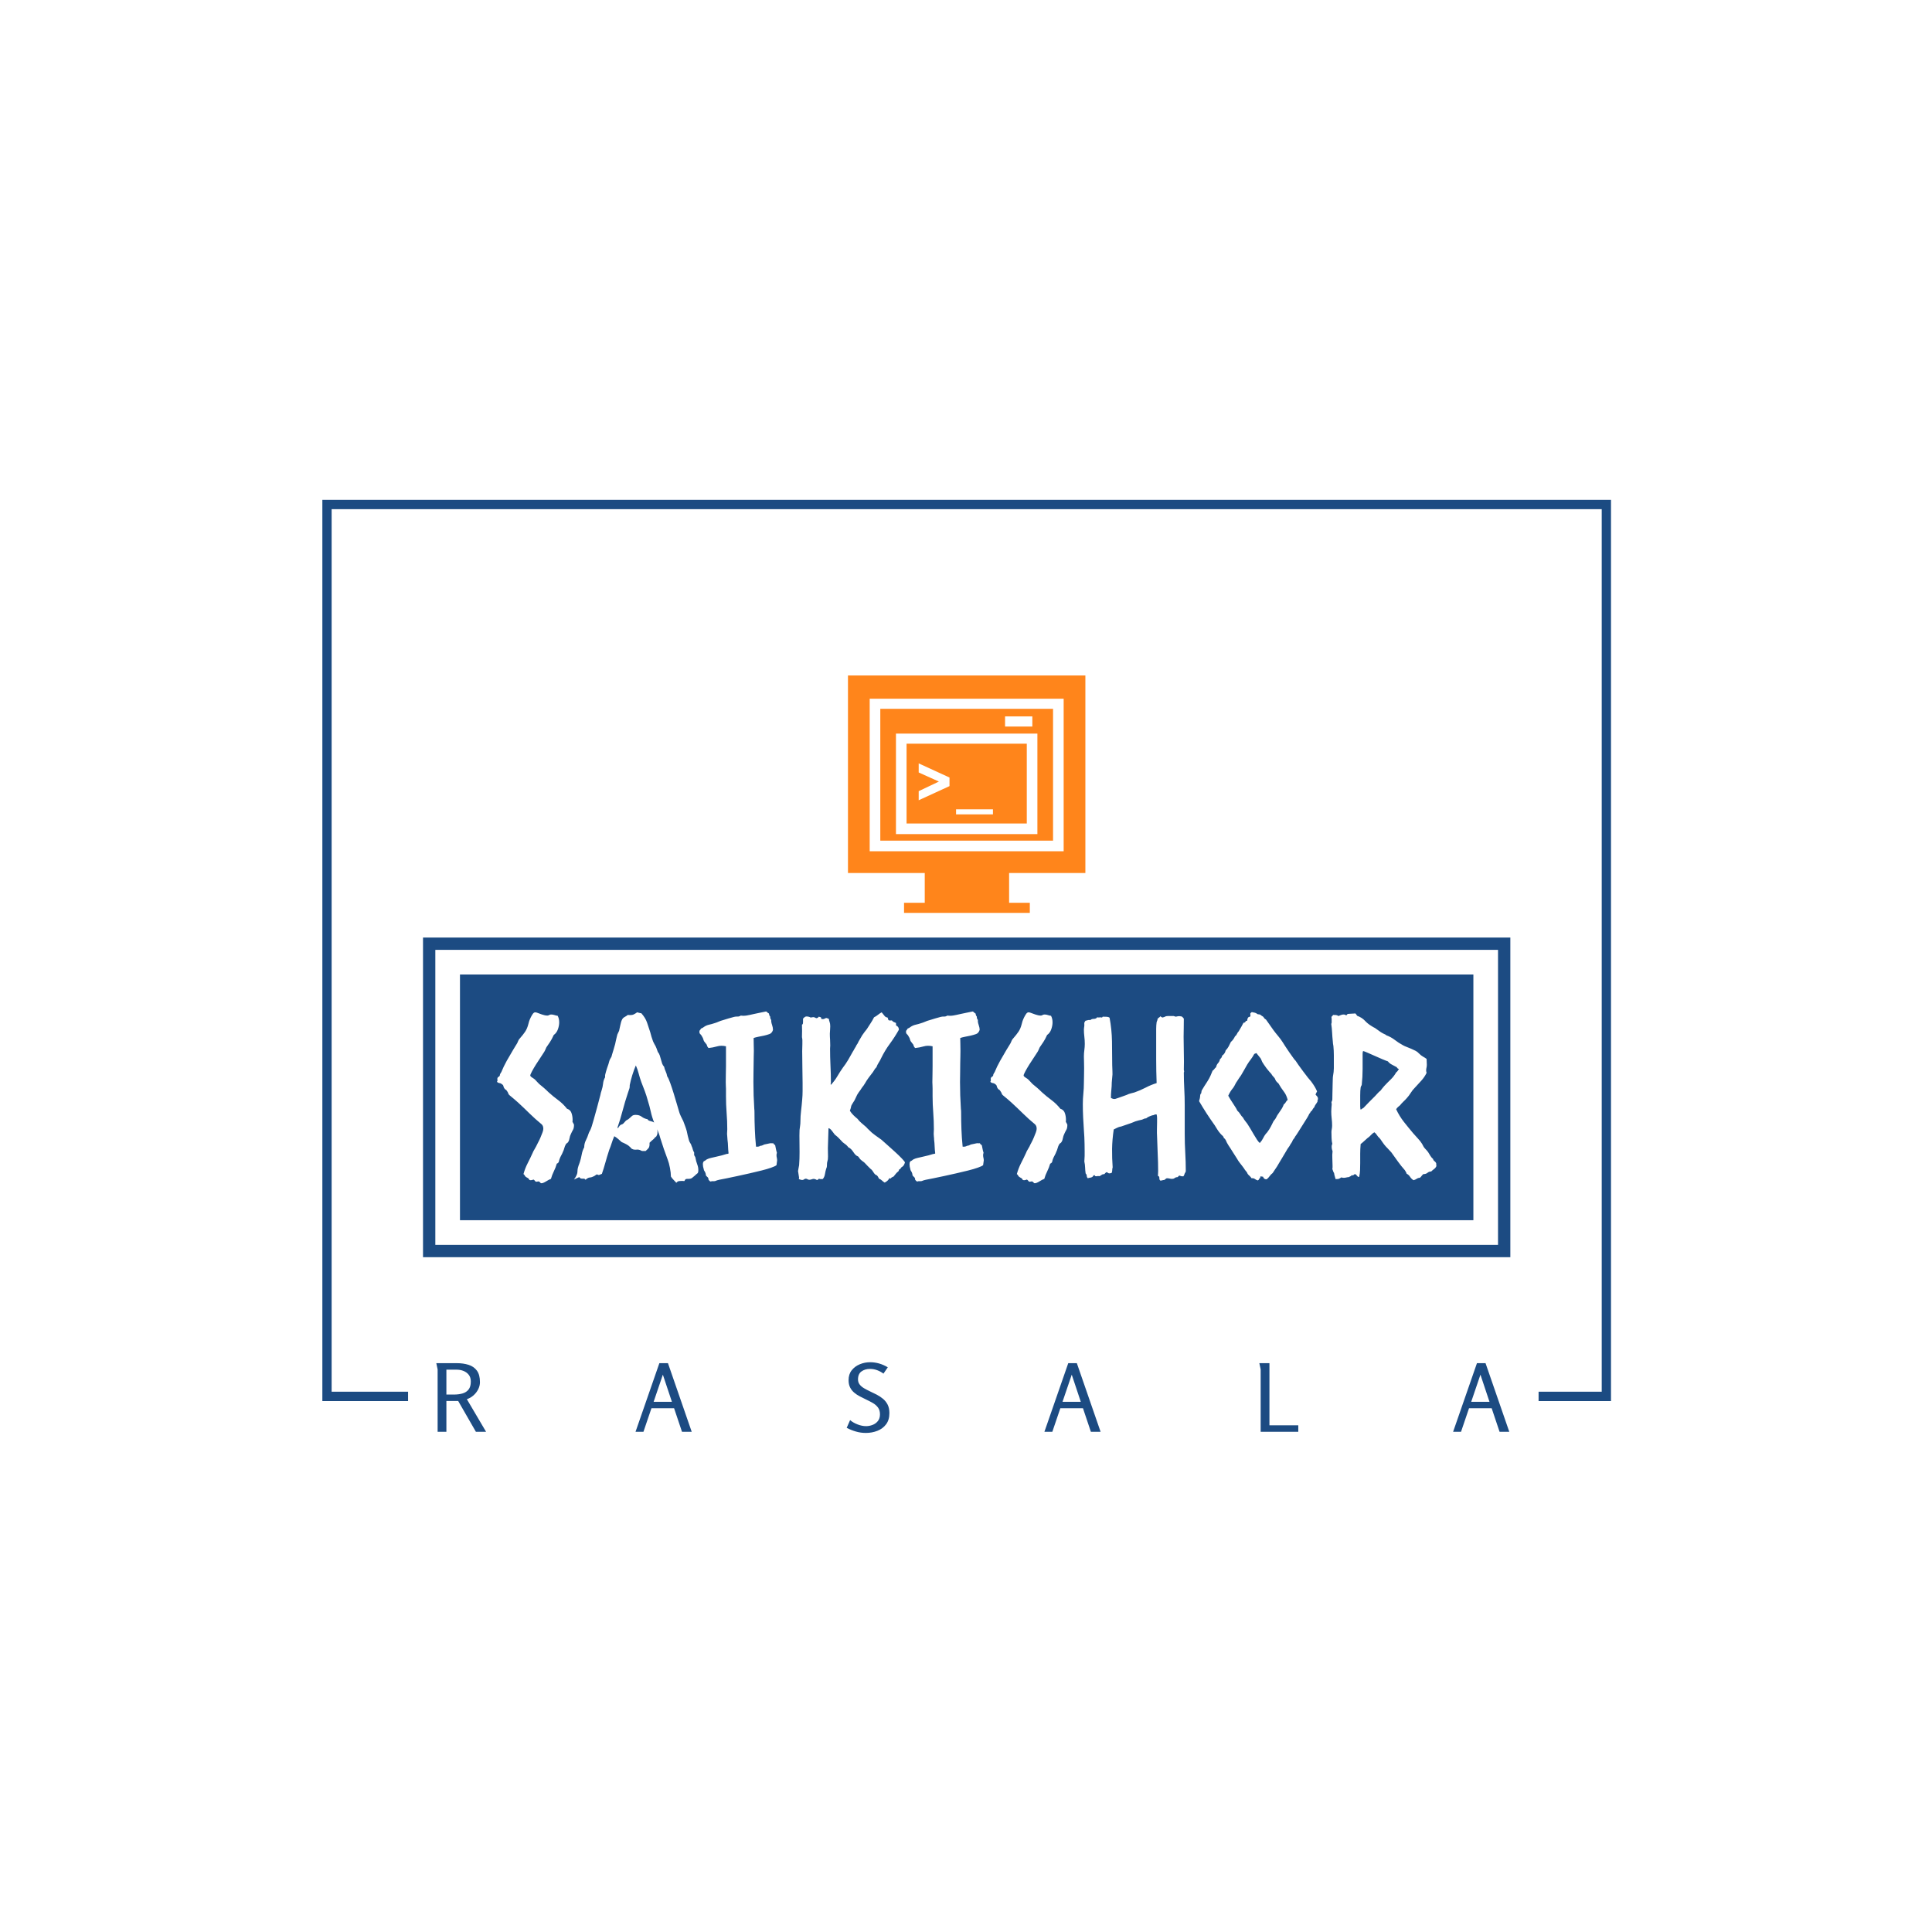 <svg xmlns="http://www.w3.org/2000/svg" version="1.1" xmlns:xlink="http://www.w3.org/1999/xlink" xmlns:svgjs="http://svgjs.dev/svgjs" width="1500" height="1500" viewBox="0 0 1500 1500"><rect width="1500" height="1500" fill="#ffffff"></rect><g transform="matrix(0.667,0,0,0.667,250.276,388.077)"><svg viewBox="0 0 330 239" data-background-color="#ffffff" preserveAspectRatio="xMidYMid meet" height="1086" width="1500" xmlns="http://www.w3.org/2000/svg" xmlns:xlink="http://www.w3.org/1999/xlink"><g id="tight-bounds" transform="matrix(1,0,0,1,-0.091,-0.025)"><svg viewBox="0 0 330.181 239.051" height="239.051" width="330.181"><g><svg></svg></g><g><svg viewBox="0 0 330.181 239.051" height="239.051" width="330.181"><g transform="matrix(1,0,0,1,-32.669,-8.149)"><path d="M32.669 239.05v-230.901h330.182v230.901l-18.585 0 0-2.411h16.173v-226.078h-325.358v226.078h19.581l0 2.411z" fill="#1c4b82" fill-rule="nonzero" stroke="none" stroke-width="1" stroke-linecap="butt" stroke-linejoin="miter" stroke-miterlimit="10" stroke-dasharray="" stroke-dashoffset="0" font-family="none" font-weight="none" font-size="none" text-anchor="none" style="mix-blend-mode: normal" data-fill-palette-color="tertiary"></path><g><path transform="translate(60.18,246.91) scale(0.483,0.483)" d="M4.25-33.1l-0.7-3.3h10.85c2.3 0 4.383 0.293 6.25 0.88 1.867 0.58 3.343 1.603 4.43 3.07 1.08 1.467 1.62 3.5 1.62 6.1v0c0 1.333-0.317 2.617-0.95 3.85-0.633 1.233-1.473 2.307-2.52 3.22-1.053 0.92-2.213 1.58-3.48 1.98v0l10.2 17.3h-5.4l-9.4-16.35h-6.25v16.35h-4.65zM14.4-32.95h-5.5v13.2h4c1.667 0 3.177-0.193 4.53-0.58 1.347-0.38 2.42-1.07 3.22-2.07 0.8-1 1.2-2.417 1.2-4.25v0c0-1.433-0.35-2.61-1.05-3.53-0.7-0.913-1.617-1.603-2.75-2.07-1.133-0.467-2.35-0.7-3.65-0.7zM121.86-36.4h4.55l12.6 36.4h-5.15l-4.2-12.5h-12l-4.25 12.5h-4.2zM128.51-15.9l-4.8-14.4-4.9 14.4zM233.61-36.9v0c1.667 0 3.293 0.233 4.88 0.7 1.58 0.467 3.087 1.133 4.52 2v0l-2.3 3.35c-1.033-0.767-2.157-1.377-3.37-1.83-1.22-0.447-2.48-0.67-3.78-0.67v0c-1.767 0-3.267 0.443-4.5 1.33-1.233 0.88-1.85 2.287-1.85 4.22v0c0 1.067 0.293 1.973 0.88 2.72 0.58 0.753 1.353 1.413 2.32 1.98 0.967 0.567 2.017 1.117 3.15 1.65v0c1.167 0.533 2.36 1.117 3.58 1.75 1.213 0.633 2.33 1.373 3.35 2.22 1.013 0.853 1.83 1.887 2.45 3.1 0.613 1.22 0.92 2.713 0.92 4.48v0c0 2.4-0.583 4.373-1.75 5.92-1.167 1.553-2.7 2.703-4.6 3.45-1.9 0.753-3.95 1.13-6.15 1.13v0c-1.8 0-3.54-0.243-5.22-0.73-1.687-0.48-3.33-1.137-4.93-1.97v0l1.8-4.1c1.1 0.933 2.433 1.7 4 2.3 1.567 0.6 3.067 0.9 4.5 0.9v0c1.1 0 2.217-0.21 3.35-0.63 1.133-0.413 2.083-1.087 2.85-2.02 0.767-0.933 1.15-2.133 1.15-3.6v0c0-1.467-0.35-2.677-1.05-3.63-0.7-0.947-1.617-1.747-2.75-2.4-1.133-0.647-2.333-1.27-3.6-1.87v0c-1.1-0.533-2.2-1.083-3.3-1.65-1.1-0.567-2.1-1.233-3-2-0.9-0.767-1.617-1.683-2.15-2.75-0.533-1.067-0.8-2.35-0.8-3.85v0c0-2.1 0.56-3.85 1.68-5.25 1.113-1.4 2.547-2.46 4.3-3.18 1.747-0.713 3.553-1.07 5.42-1.07zM338.72-36.4h4.55l12.6 36.4h-5.15l-4.2-12.5h-12l-4.25 12.5h-4.2zM345.37-15.9l-4.8-14.4-4.9 14.4zM440.77-33.1l-0.7-3.3h5.35v32.95h15.3v3.45h-19.95zM555.48-36.4h4.55l12.6 36.4h-5.15l-4.2-12.5h-12l-4.25 12.5h-4.2zM562.13-15.9l-4.8-14.4-4.9 14.4z" fill="#1c4b82" fill-rule="nonzero" stroke="none" stroke-width="1" stroke-linecap="butt" stroke-linejoin="miter" stroke-miterlimit="10" stroke-dasharray="" stroke-dashoffset="0" font-family="none" font-weight="none" font-size="none" text-anchor="none" style="mix-blend-mode: normal" data-fill-palette-color="secondary"></path></g></g><g transform="matrix(1,0,0,1,25.821,45.02)"><svg viewBox="0 0 278.54 149.01" height="149.01" width="278.54"><g><svg viewBox="0 0 278.54 149.01" height="149.01" width="278.54"><g transform="matrix(1,0,0,1,0,67.128)"><svg viewBox="0 0 278.54 81.882" height="81.882" width="278.54"><g><path d="M0 81.882v-81.882h278.54v81.882z" fill="#1c4b82" stroke="transparent" stroke-width="0" rx="0%" data-fill-palette-color="tertiary"></path><path d="M3.156 78.725v-75.569h272.228v75.569z" fill="#ffffff" stroke="transparent" stroke-width="0" rx="0%" data-fill-palette-color="quaternary"></path><path d="M9.469 72.413v-62.944h259.602v62.944z" fill="#1c4b82" stroke="transparent" stroke-width="0" data-fill-palette-color="tertiary"></path></g><g transform="matrix(1,0,0,1,18.938,18.938)" id="textblocktransform"><svg viewBox="0 0 240.664 44.006" height="44.006" width="240.664" id="textblock"><g><svg viewBox="0 0 240.664 44.006" height="44.006" width="240.664"><g transform="matrix(1,0,0,1,0,0)"><svg width="240.664" viewBox="-0.24 -37.3 210.67 38.52" height="44.006" data-palette-color="#ffffff"><path d="M13.38-36.33L13.38-36.33Q13.72-35.69 13.72-34.86L13.72-34.86Q13.72-34.13 13.43-33.3 13.13-32.47 12.5-32.03L12.5-32.03Q12.06-31.05 11.65-30.44 11.23-29.83 10.84-29.25L10.84-29.25Q10.69-28.91 10.55-28.59 10.4-28.27 10.16-27.93L10.16-27.93Q10.01-27.69 9.52-26.95 9.03-26.22 8.52-25.42 8.01-24.61 7.62-23.88 7.23-23.14 7.23-22.95L7.23-22.95Q7.23-22.75 7.69-22.46 8.15-22.17 8.3-22.02L8.3-22.02Q8.54-21.78 8.76-21.53 8.98-21.29 9.23-21.04L9.23-21.04Q9.77-20.61 10.28-20.17 10.79-19.73 11.33-19.19L11.33-19.19Q12.35-18.26 13.48-17.43 14.6-16.6 15.48-15.48L15.48-15.48Q16.31-15.23 16.55-14.31 16.8-13.38 16.7-12.55L16.7-12.55Q16.8-12.4 16.87-12.26 16.94-12.11 17.04-11.91L17.04-11.91Q17.04-11.13 16.82-10.77 16.6-10.4 16.36-9.86L16.36-9.86Q16.11-9.38 16.04-8.89 15.97-8.4 15.72-8.01L15.72-8.01Q15.63-7.86 15.45-7.76 15.28-7.67 15.19-7.47L15.19-7.47Q14.99-7.13 14.87-6.67 14.75-6.2 14.55-5.81L14.55-5.81Q14.4-5.42 14.18-5.03 13.96-4.64 13.82-4.25L13.82-4.25Q13.72-4 13.65-3.66 13.57-3.32 13.18-3.17L13.18-3.17Q12.94-2.29 12.52-1.46 12.11-0.63 11.87 0.24L11.87 0.24Q11.43 0.39 10.77 0.81 10.11 1.22 9.72 1.22L9.72 1.22Q9.57 1.22 9.47 1.07 9.38 0.93 9.18 0.83L9.18 0.83Q9.08 0.78 8.91 0.83 8.74 0.88 8.64 0.88L8.64 0.88Q8.4 0.88 8.28 0.68 8.15 0.49 7.96 0.39L7.96 0.39Q7.81 0.44 7.67 0.49 7.52 0.54 7.37 0.54L7.37 0.54Q7.03 0.54 6.98 0.37 6.93 0.2 6.69 0.05L6.69 0.05Q6.1-0.24 6.01-0.49 5.91-0.73 5.71-0.83L5.71-0.83Q6.05-2.1 6.64-3.25 7.23-4.39 7.76-5.57L7.76-5.57Q7.91-5.96 8.13-6.3 8.35-6.64 8.54-7.03L8.54-7.03Q8.69-7.37 8.98-7.91 9.28-8.45 9.52-9.03 9.77-9.62 9.96-10.13 10.16-10.64 10.16-10.99L10.16-10.99Q10.16-11.67 9.77-12.01L9.77-12.01Q8.35-13.18 7.1-14.4 5.86-15.63 4.49-16.89L4.49-16.89Q3.61-17.68 2.59-18.51L2.59-18.51Q2.39-18.65 2.29-18.95 2.2-19.24 2-19.48L2-19.48Q1.9-19.68 1.71-19.78 1.51-19.87 1.42-20.07L1.42-20.07Q1.27-20.26 1.22-20.53 1.17-20.8 0.93-20.95L0.93-20.95Q0.68-21.19 0.34-21.24 0-21.29-0.24-21.53L-0.24-21.53Q-0.1-21.68-0.12-21.85-0.15-22.02-0.15-22.17L-0.15-22.17Q-0.15-22.51 0.15-22.66 0.44-22.8 0.44-23.19L0.44-23.19Q0.63-23.58 0.73-23.68L0.73-23.68Q1.27-25 1.95-26.22 2.64-27.44 3.37-28.66L3.37-28.66Q3.61-29.05 3.83-29.42 4.05-29.79 4.3-30.18L4.3-30.18Q4.44-30.52 4.57-30.79 4.69-31.05 4.93-31.3L4.93-31.3Q5.62-32.08 6.08-32.76 6.54-33.45 6.79-34.42L6.79-34.42Q6.84-34.67 6.98-35.11 7.13-35.55 7.35-35.99 7.57-36.43 7.81-36.77 8.06-37.11 8.35-37.11L8.35-37.11Q8.59-37.11 9.06-36.91 9.52-36.72 9.86-36.62L9.86-36.62Q10.16-36.52 10.47-36.45 10.79-36.38 11.08-36.38L11.08-36.38Q11.28-36.38 11.47-36.5 11.67-36.62 11.91-36.62L11.91-36.62Q12.3-36.62 12.65-36.5 12.99-36.38 13.38-36.33ZM22.51-0.63L22.17-0.78Q22.02-0.68 21.87-0.59 21.73-0.49 21.58-0.39L21.58-0.39Q21.04-0.1 20.6-0.07 20.16-0.05 19.63 0.44L19.63 0.44Q19.43 0.2 19.33 0.2 19.24 0.2 18.99 0.2L18.99 0.2Q18.36 0.2 18.26-0.15L18.26-0.15Q18.06-0.1 17.65 0.1 17.23 0.29 17.04 0.39L17.04 0.39Q17.48-0.24 17.62-0.59 17.77-0.93 17.8-1.22 17.82-1.51 17.84-1.83 17.87-2.15 18.06-2.73L18.06-2.73Q18.16-2.93 18.21-3.13 18.26-3.32 18.36-3.56L18.36-3.56Q18.6-4.3 18.77-5.22 18.94-6.15 19.33-6.84L19.33-6.84Q19.33-7.67 19.7-8.4 20.07-9.13 20.31-9.91L20.31-9.91Q20.41-10.21 20.58-10.5 20.75-10.79 20.85-11.08L20.85-11.08Q21.04-11.57 21.16-12.04 21.29-12.5 21.43-12.94L21.43-12.94Q21.82-14.36 22.21-15.75 22.6-17.14 22.95-18.55L22.95-18.55Q23-18.8 23.07-19.09 23.14-19.38 23.24-19.63L23.24-19.63Q23.48-20.36 23.56-21.12 23.63-21.88 24.02-22.56L24.02-22.56Q23.97-22.9 24.05-23.19 24.12-23.49 24.22-23.83 24.31-24.17 24.41-24.46 24.51-24.76 24.56-24.9L24.56-24.9Q24.8-25.54 24.92-26.05 25.05-26.56 25.44-27.15L25.44-27.15Q25.44-27.15 25.58-27.66 25.73-28.17 25.93-28.81 26.12-29.44 26.27-30 26.41-30.57 26.41-30.66L26.41-30.66Q26.51-31.05 26.58-31.4 26.66-31.74 26.76-32.13L26.76-32.13Q26.85-32.37 26.95-32.54 27.05-32.71 27.15-32.96L27.15-32.96Q27.29-33.5 27.44-34.28 27.59-35.06 27.83-35.5L27.83-35.5Q27.98-35.84 28.39-36.06 28.81-36.28 29.1-36.52L29.1-36.52Q29.98-36.43 30.39-36.62 30.81-36.82 31.2-37.11L31.2-37.11Q31.44-37.06 31.66-36.99 31.88-36.91 32.13-36.91L32.13-36.91Q33.05-35.89 33.42-34.81 33.79-33.74 34.13-32.67L34.13-32.67Q34.27-32.13 34.42-31.62 34.57-31.1 34.76-30.62L34.76-30.62Q34.81-30.47 34.91-30.3 35.01-30.13 35.1-29.93L35.1-29.93Q35.35-29.54 35.52-29.1 35.69-28.66 35.84-28.22L35.84-28.22Q36.13-27.88 36.28-27.42 36.42-26.95 36.55-26.49 36.67-26.03 36.81-25.61 36.96-25.2 37.25-24.9L37.25-24.9Q37.35-24.37 37.6-23.85 37.84-23.34 37.94-22.75L37.94-22.75Q38.23-22.36 38.62-21.26 39.01-20.17 39.4-18.9 39.79-17.63 40.13-16.46 40.48-15.28 40.62-14.79L40.62-14.79Q40.72-14.4 41.01-13.79 41.31-13.18 41.55-12.7L41.55-12.7Q41.75-12.16 41.97-11.57 42.19-10.99 42.33-10.45L42.33-10.45Q42.43-9.91 42.55-9.42 42.67-8.94 42.82-8.4L42.82-8.4Q42.92-8.06 43.11-7.79 43.31-7.52 43.41-7.13L43.41-7.13Q43.6-6.74 43.67-6.4 43.75-6.05 43.99-5.66L43.99-5.66Q43.94-5.13 44.04-4.98 44.14-4.83 44.24-4.64L44.24-4.64Q44.43-3.61 44.68-3 44.92-2.39 44.92-1.71L44.92-1.71Q44.92-1.12 44.7-0.98 44.48-0.83 44.14-0.49L44.14-0.49Q43.75-0.15 43.48 0.05 43.21 0.24 42.67 0.24L42.67 0.24Q42.09 0.2 41.97 0.42 41.84 0.63 41.79 0.73L41.79 0.73Q41.21 0.68 41.04 0.71 40.87 0.73 40.7 0.73 40.52 0.73 40.35 0.81 40.18 0.88 39.99 1.12L39.99 1.12Q39.65 0.73 39.33 0.42 39.01 0.1 38.77-0.29L38.77-0.29Q38.77-1.12 38.55-2.25 38.33-3.37 38.08-4L38.08-4Q37.6-5.27 37.18-6.49 36.77-7.71 36.37-8.98L36.37-8.98Q36.23-9.52 36.06-9.96 35.89-10.4 35.69-10.89L35.69-10.89Q35.79-10.5 35.76-10.08 35.74-9.67 35.5-9.28L35.5-9.28Q35.4-9.18 35.2-9.03 35.01-8.89 35.01-8.79L35.01-8.79Q34.42-8.3 33.98-7.86L33.98-7.86Q34.03-6.98 33.74-6.64 33.44-6.3 33.1-6.01L33.1-6.01Q32.27-5.96 32.08-6.1 31.88-6.25 31.54-6.3L31.54-6.3Q31.35-6.35 31.15-6.32 30.95-6.3 30.76-6.3L30.76-6.3Q30.37-6.3 30.03-6.49L30.03-6.49Q29.88-6.59 29.81-6.69 29.73-6.79 29.64-6.88L29.64-6.88Q29.25-7.28 28.73-7.54 28.22-7.81 27.73-8.01L27.73-8.01Q27.34-8.35 26.93-8.72 26.51-9.08 26.07-9.33L26.07-9.33Q25.68-8.4 25.46-7.69 25.24-6.98 24.95-6.3L24.95-6.3Q24.41-4.64 24.07-3.39 23.73-2.15 23.29-0.88L23.29-0.88Q23.09-0.83 22.92-0.73 22.75-0.63 22.51-0.63L22.51-0.63ZM26.76-11.18L26.95-11.18Q27.34-11.87 27.66-11.94 27.98-12.01 28.22-12.3L28.22-12.3Q28.32-12.4 28.44-12.55 28.56-12.7 28.71-12.84L28.71-12.84Q28.85-12.94 29.05-13.04 29.25-13.13 29.39-13.28L29.39-13.28Q29.78-13.62 30.05-13.87 30.32-14.11 30.86-14.11L30.86-14.11Q31.69-14.11 32.22-13.7 32.76-13.28 33.54-13.13L33.54-13.13Q33.64-12.84 34.18-12.72 34.71-12.6 35.01-12.4L35.01-12.4Q34.52-13.62 34.25-14.87 33.98-16.11 33.59-17.33L33.59-17.33Q33.3-18.41 32.91-19.46 32.52-20.51 32.13-21.48L32.13-21.48Q31.78-22.46 31.54-23.39 31.3-24.32 30.91-25.2L30.91-25.2Q30.52-24.32 30.12-23.05 29.73-21.78 29.54-20.8L29.54-20.8Q29.54-20.36 29.49-20.12L29.49-20.12Q29.39-19.78 29.29-19.51 29.2-19.24 29.1-18.95L29.1-18.95Q28.46-17.04 27.95-15.09 27.44-13.13 26.76-11.18L26.76-11.18ZM62.54-5.62L62.54-5.62Q62.45-5.32 62.45-5.08L62.45-5.08Q62.45-4.79 62.52-4.49 62.59-4.2 62.59-3.91L62.59-3.91Q62.5-3.03 62.45-2.83L62.45-2.83Q62.15-2.59 61.25-2.27 60.35-1.95 59.1-1.64 57.86-1.32 56.42-1 54.98-0.68 53.66-0.39 52.34-0.1 51.24 0.12 50.14 0.34 49.6 0.44L49.6 0.44Q49.36 0.49 49.14 0.56 48.92 0.63 48.68 0.73L48.68 0.73Q48.43 0.78 48.19 0.76 47.94 0.73 47.7 0.83L47.7 0.83Q47.55 0.83 47.43 0.68 47.31 0.54 47.21 0.44L47.21 0.44Q47.21 0.15 47.11 0 47.02-0.15 46.89-0.24 46.77-0.34 46.67-0.46 46.58-0.59 46.58-0.88L46.58-0.88Q46.48-1.27 46.31-1.49 46.14-1.71 46.14-1.9L46.14-1.9Q45.94-2.54 45.94-3.03L45.94-3.03Q45.94-3.27 45.99-3.42 46.04-3.56 46.14-3.71L46.14-3.71Q46.43-3.81 46.58-3.96 46.72-4.1 46.97-4.2L46.97-4.2Q47.26-4.35 47.8-4.47 48.33-4.59 48.97-4.74 49.6-4.88 50.19-5.03 50.78-5.18 51.17-5.32L51.17-5.32Q51.31-5.37 51.46-5.37 51.61-5.37 51.7-5.47L51.7-5.47Q51.61-6.25 51.58-7.03 51.56-7.81 51.46-8.54L51.46-8.54Q51.46-8.89 51.41-9.23 51.36-9.57 51.36-9.86L51.36-9.86 51.41-10.89Q51.41-12.74 51.26-14.6 51.12-16.46 51.12-18.31L51.12-18.31 51.12-19.97Q51.12-20.36 51.09-20.7 51.07-21.04 51.07-21.44L51.07-21.44Q51.07-22.36 51.09-23.22 51.12-24.07 51.12-25L51.12-25 51.12-29.49Q50.04-29.74 49.12-29.47 48.19-29.2 47.21-29.1L47.21-29.1Q46.87-29.44 46.82-29.83L46.82-29.83Q46.43-30.37 46.28-30.52 46.14-30.66 45.94-31.35L45.94-31.35Q45.6-32.03 45.38-32.2 45.16-32.37 45.16-32.76L45.16-32.76Q45.16-33.01 45.28-33.11 45.41-33.2 45.5-33.45L45.5-33.45Q45.94-33.64 46.02-33.72 46.09-33.79 46.19-33.84L46.19-33.84Q46.67-34.18 47.31-34.33 47.94-34.47 48.53-34.67L48.53-34.67Q49.02-34.81 49.46-35.01 49.9-35.21 50.43-35.35L50.43-35.35Q51.07-35.55 51.7-35.74 52.34-35.94 52.92-36.08L52.92-36.08Q53.32-36.18 53.68-36.16 54.05-36.13 54.44-36.38L54.44-36.38Q55.07-36.28 55.78-36.4 56.49-36.52 57.32-36.72 58.15-36.91 58.93-37.06 59.71-37.21 60.1-37.3L60.1-37.3Q60.35-37.21 60.44-37.06 60.54-36.91 60.74-36.87L60.74-36.87Q60.79-36.72 60.83-36.5 60.88-36.28 61.03-36.18L61.03-36.18Q61.03-35.64 61.27-35.4L61.27-35.4Q61.23-34.91 61.45-34.3 61.66-33.69 61.66-33.15L61.66-33.15Q61.42-32.42 60.86-32.23 60.3-32.03 59.64-31.88 58.98-31.74 58.34-31.62 57.71-31.49 57.32-31.35L57.32-31.35Q57.32-30.66 57.34-29.93 57.37-29.2 57.37-28.47L57.37-28.47Q57.37-27.78 57.34-27.1 57.32-26.42 57.32-25.73L57.32-25.73Q57.32-24.71 57.29-23.63 57.27-22.56 57.27-21.48L57.27-21.48Q57.27-19.97 57.32-18.46 57.37-16.94 57.47-15.43L57.47-15.43Q57.51-15.19 57.51-14.7L57.51-14.7Q57.51-12.74 57.59-10.86 57.66-8.98 57.86-6.98L57.86-6.98Q58.49-6.93 58.83-7.18L58.83-7.18Q59.08-7.18 59.3-7.28 59.52-7.37 59.71-7.47L59.71-7.47Q60-7.52 60.52-7.64 61.03-7.76 61.18-7.76L61.18-7.76Q61.62-7.71 61.71-7.76L61.71-7.76Q61.86-7.47 62.15-7.32L62.15-7.32Q62.25-6.88 62.32-6.47 62.4-6.05 62.54-5.62ZM88.08 0.15L87.74 0.1Q87.49 0.68 86.71 1.07L86.71 1.07Q86.37 0.88 86.1 0.61 85.83 0.34 85.44 0.2L85.44 0.2Q85.15-0.39 85-0.51 84.86-0.63 84.66-0.68L84.66-0.68Q84.37-0.93 84.17-1.27 83.98-1.61 83.73-1.86L83.73-1.86Q83.64-1.9 83.37-2.17 83.1-2.44 82.81-2.73 82.51-3.03 82.27-3.3 82.02-3.56 81.97-3.56L81.97-3.56Q81.54-3.86 81.19-4.2L81.19-4.2Q81.1-4.35 80.97-4.52 80.85-4.69 80.75-4.79L80.75-4.79Q80.36-4.93 80.12-5.2 79.88-5.47 79.66-5.81 79.44-6.15 79.17-6.42 78.9-6.69 78.56-6.84L78.56-6.84Q78.22-7.32 77.73-7.64 77.24-7.96 76.9-8.4L76.9-8.4Q76.6-8.74 76.26-9.06 75.92-9.38 75.53-9.67L75.53-9.67Q75.33-9.96 74.89-10.52 74.46-11.08 74.11-11.13L74.11-11.13Q74.06-10.01 74.04-8.89 74.02-7.76 73.97-6.64L73.97-6.64Q73.97-6.05 73.99-5.42 74.02-4.79 73.97-4.15L73.97-4.15Q73.92-3.91 73.85-3.64 73.77-3.37 73.77-3.08L73.77-3.08Q73.77-2.49 73.7-2.32 73.63-2.15 73.58-2L73.58-2Q73.43-1.51 73.31-0.81 73.19-0.1 72.8 0.29L72.8 0.29Q72.26 0.34 71.97 0.2L71.97 0.2Q71.87 0.29 71.77 0.39 71.67 0.49 71.48 0.49L71.48 0.49Q71.38 0.39 71.16 0.32 70.94 0.24 70.84 0.24L70.84 0.24Q70.6 0.24 70.33 0.34 70.06 0.44 69.82 0.44L69.82 0.44Q69.57 0.44 69.4 0.32 69.23 0.2 68.99 0.2L68.99 0.2Q68.84 0.2 68.64 0.34 68.45 0.49 68.25 0.49L68.25 0.49Q68.01 0.49 67.84 0.42 67.67 0.34 67.47 0.29L67.47 0.29Q67.47 0.15 67.5 0 67.52-0.15 67.47-0.29L67.47-0.29 67.28-1.51Q67.33-1.86 67.4-2.2 67.47-2.54 67.52-2.83L67.52-2.83Q67.57-3.61 67.6-4.32 67.62-5.03 67.62-5.76L67.62-5.76Q67.62-7.03 67.6-8.25 67.57-9.47 67.62-10.74L67.62-10.74Q67.67-11.18 67.74-11.65 67.81-12.11 67.81-12.55L67.81-12.55Q67.81-13.82 67.96-15.04 68.11-16.26 68.21-17.53L68.21-17.53Q68.3-18.51 68.3-19.43 68.3-20.36 68.3-21.29L68.3-21.29Q68.3-23.1 68.25-24.88 68.21-26.66 68.21-28.42L68.21-28.42Q68.21-29 68.25-30 68.3-31.01 68.16-31.54L68.16-31.54Q68.21-32.96 68.16-34.33L68.16-34.33Q68.35-34.42 68.38-34.62 68.4-34.81 68.4-35.01L68.4-35.01 68.4-35.69Q68.84-36.18 69.13-36.18L69.13-36.18Q69.38-36.18 69.62-36.13 69.87-36.08 70.11-35.94L70.11-35.94Q70.74-36.08 70.94-35.99 71.14-35.89 71.38-35.79L71.38-35.79Q71.77-35.84 71.92-36.13L71.92-36.13Q72.45-36.04 72.45-35.89 72.45-35.74 72.55-35.6L72.55-35.6Q73.04-35.55 73.21-35.67 73.38-35.79 73.63-35.84L73.63-35.84Q74.06-35.74 74.21-35.6L74.21-35.6Q74.21-35.3 74.36-34.94 74.5-34.57 74.5-33.98L74.5-33.98Q74.5-33.54 74.46-33.13 74.41-32.71 74.41-32.32L74.41-32.32Q74.41-31.64 74.46-31.01 74.5-30.37 74.5-29.69L74.5-29.69Q74.5-29.49 74.48-29.32 74.46-29.15 74.46-28.96L74.46-28.96Q74.46-27.1 74.55-25.2 74.65-23.29 74.65-21.39L74.65-21.39Q74.65-21.29 74.6-21.12 74.55-20.95 74.65-20.85L74.65-20.85Q75.48-21.73 76.07-22.73 76.65-23.73 77.34-24.71L77.34-24.71Q77.92-25.44 78.53-26.46 79.14-27.49 79.58-28.32L79.58-28.32Q79.78-28.61 79.92-28.91 80.07-29.2 80.27-29.49L80.27-29.49Q80.36-29.74 80.53-29.96 80.71-30.18 80.8-30.47L80.8-30.47Q81.05-30.86 81.24-31.23 81.44-31.59 81.68-31.98L81.68-31.98Q81.93-32.37 82.19-32.69 82.46-33.01 82.71-33.35L82.71-33.35Q83.1-33.98 83.54-34.64 83.98-35.3 84.32-35.99L84.32-35.99Q84.81-36.23 85.2-36.55 85.59-36.87 86.03-37.11L86.03-37.11Q86.52-36.47 86.74-36.23 86.96-35.99 87.35-35.94L87.35-35.94Q87.44-35.79 87.47-35.6 87.49-35.4 87.64-35.3L87.64-35.3Q88.22-35.25 88.32-35.3L88.32-35.3Q88.47-35.06 88.74-34.94 89.01-34.81 89.25-34.72L89.25-34.72Q89.25-34.57 89.25-34.4 89.25-34.23 89.3-34.13L89.3-34.13Q89.89-33.89 89.89-33.2L89.89-33.2Q88.96-31.54 87.86-30.05 86.76-28.56 85.93-26.86L85.93-26.86Q85.69-26.32 85.37-25.83 85.05-25.34 84.86-24.8L84.86-24.8Q84.51-24.46 84.32-24.1 84.12-23.73 83.83-23.39L83.83-23.39Q83.64-23.14 83.44-22.88 83.24-22.61 83.05-22.36L83.05-22.36Q82.66-21.83 82.34-21.26 82.02-20.7 81.58-20.17L81.58-20.17Q81.29-19.68 80.9-19.19L80.9-19.19Q80.51-18.65 80.24-17.99 79.97-17.33 79.58-16.8L79.58-16.8Q79.19-16.21 79.17-15.94 79.14-15.67 78.9-15.04L78.9-15.04Q79.24-14.5 79.68-14.06 80.12-13.62 80.61-13.23L80.61-13.23Q81-12.7 81.51-12.28 82.02-11.87 82.56-11.38L82.56-11.38Q82.76-11.18 82.9-11.01 83.05-10.84 83.24-10.69L83.24-10.69Q83.78-10.11 84.54-9.57 85.3-9.03 85.98-8.54L85.98-8.54Q86.52-8.06 87.32-7.35 88.13-6.64 89.01-5.83 89.89-5.03 90.57-4.32 91.25-3.61 91.25-3.42L91.25-3.42Q91.01-2.69 90.69-2.51 90.37-2.34 90.23-2L90.23-2Q89.93-1.9 89.93-1.81 89.93-1.71 89.79-1.46L89.79-1.46Q89.45-1.22 89.2-0.9 88.96-0.59 88.71-0.29L88.71-0.29Q88.52-0.2 88.35-0.12 88.18-0.05 88.08 0.15L88.08 0.15ZM108.88-5.62L108.88-5.62Q108.78-5.32 108.78-5.08L108.78-5.08Q108.78-4.79 108.85-4.49 108.93-4.2 108.93-3.91L108.93-3.91Q108.83-3.03 108.78-2.83L108.78-2.83Q108.49-2.59 107.58-2.27 106.68-1.95 105.43-1.64 104.19-1.32 102.75-1 101.31-0.68 99.99-0.39 98.67-0.1 97.57 0.12 96.47 0.34 95.94 0.44L95.94 0.44Q95.69 0.49 95.47 0.56 95.25 0.63 95.01 0.73L95.01 0.73Q94.77 0.78 94.52 0.76 94.28 0.73 94.03 0.83L94.03 0.83Q93.89 0.83 93.76 0.68 93.64 0.54 93.54 0.44L93.54 0.44Q93.54 0.15 93.45 0 93.35-0.15 93.23-0.24 93.11-0.34 93.01-0.46 92.91-0.59 92.91-0.88L92.91-0.88Q92.81-1.27 92.64-1.49 92.47-1.71 92.47-1.9L92.47-1.9Q92.28-2.54 92.28-3.03L92.28-3.03Q92.28-3.27 92.32-3.42 92.37-3.56 92.47-3.71L92.47-3.71Q92.76-3.81 92.91-3.96 93.06-4.1 93.3-4.2L93.3-4.2Q93.59-4.35 94.13-4.47 94.67-4.59 95.3-4.74 95.94-4.88 96.52-5.03 97.11-5.18 97.5-5.32L97.5-5.32Q97.65-5.37 97.79-5.37 97.94-5.37 98.04-5.47L98.04-5.47Q97.94-6.25 97.91-7.03 97.89-7.81 97.79-8.54L97.79-8.54Q97.79-8.89 97.74-9.23 97.7-9.57 97.7-9.86L97.7-9.86 97.74-10.89Q97.74-12.74 97.6-14.6 97.45-16.46 97.45-18.31L97.45-18.31 97.45-19.97Q97.45-20.36 97.43-20.7 97.4-21.04 97.4-21.44L97.4-21.44Q97.4-22.36 97.43-23.22 97.45-24.07 97.45-25L97.45-25 97.45-29.49Q96.38-29.74 95.45-29.47 94.52-29.2 93.54-29.1L93.54-29.1Q93.2-29.44 93.15-29.83L93.15-29.83Q92.76-30.37 92.62-30.52 92.47-30.66 92.28-31.35L92.28-31.35Q91.93-32.03 91.71-32.2 91.49-32.37 91.49-32.76L91.49-32.76Q91.49-33.01 91.62-33.11 91.74-33.2 91.84-33.45L91.84-33.45Q92.28-33.64 92.35-33.72 92.42-33.79 92.52-33.84L92.52-33.84Q93.01-34.18 93.64-34.33 94.28-34.47 94.86-34.67L94.86-34.67Q95.35-34.81 95.79-35.01 96.23-35.21 96.77-35.35L96.77-35.35Q97.4-35.55 98.04-35.74 98.67-35.94 99.26-36.08L99.26-36.08Q99.65-36.18 100.01-36.16 100.38-36.13 100.77-36.38L100.77-36.38Q101.41-36.28 102.11-36.4 102.82-36.52 103.65-36.72 104.48-36.91 105.26-37.06 106.04-37.21 106.44-37.3L106.44-37.3Q106.68-37.21 106.78-37.06 106.87-36.91 107.07-36.87L107.07-36.87Q107.12-36.72 107.17-36.5 107.22-36.28 107.36-36.18L107.36-36.18Q107.36-35.64 107.61-35.4L107.61-35.4Q107.56-34.91 107.78-34.3 108-33.69 108-33.15L108-33.15Q107.75-32.42 107.19-32.23 106.63-32.03 105.97-31.88 105.31-31.74 104.68-31.62 104.04-31.49 103.65-31.35L103.65-31.35Q103.65-30.66 103.68-29.93 103.7-29.2 103.7-28.47L103.7-28.47Q103.7-27.78 103.68-27.1 103.65-26.42 103.65-25.73L103.65-25.73Q103.65-24.71 103.63-23.63 103.6-22.56 103.6-21.48L103.6-21.48Q103.6-19.97 103.65-18.46 103.7-16.94 103.8-15.43L103.8-15.43Q103.85-15.19 103.85-14.7L103.85-14.7Q103.85-12.74 103.92-10.86 103.99-8.98 104.19-6.98L104.19-6.98Q104.82-6.93 105.17-7.18L105.17-7.18Q105.41-7.18 105.63-7.28 105.85-7.37 106.04-7.47L106.04-7.47Q106.34-7.52 106.85-7.64 107.36-7.76 107.51-7.76L107.51-7.76Q107.95-7.71 108.05-7.76L108.05-7.76Q108.19-7.47 108.49-7.32L108.49-7.32Q108.58-6.88 108.66-6.47 108.73-6.05 108.88-5.62ZM124.01-36.33L124.01-36.33Q124.35-35.69 124.35-34.86L124.35-34.86Q124.35-34.13 124.06-33.3 123.77-32.47 123.13-32.03L123.13-32.03Q122.69-31.05 122.28-30.44 121.86-29.83 121.47-29.25L121.47-29.25Q121.33-28.91 121.18-28.59 121.03-28.27 120.79-27.93L120.79-27.93Q120.64-27.69 120.15-26.95 119.67-26.22 119.15-25.42 118.64-24.61 118.25-23.88 117.86-23.14 117.86-22.95L117.86-22.95Q117.86-22.75 118.32-22.46 118.79-22.17 118.93-22.02L118.93-22.02Q119.18-21.78 119.4-21.53 119.62-21.29 119.86-21.04L119.86-21.04Q120.4-20.61 120.91-20.17 121.42-19.73 121.96-19.19L121.96-19.19Q122.99-18.26 124.11-17.43 125.23-16.6 126.11-15.48L126.11-15.48Q126.94-15.23 127.18-14.31 127.43-13.38 127.33-12.55L127.33-12.55Q127.43-12.4 127.5-12.26 127.58-12.11 127.67-11.91L127.67-11.91Q127.67-11.13 127.45-10.77 127.23-10.4 126.99-9.86L126.99-9.86Q126.75-9.38 126.67-8.89 126.6-8.4 126.35-8.01L126.35-8.01Q126.26-7.86 126.09-7.76 125.92-7.67 125.82-7.47L125.82-7.47Q125.62-7.13 125.5-6.67 125.38-6.2 125.18-5.81L125.18-5.81Q125.04-5.42 124.82-5.03 124.6-4.64 124.45-4.25L124.45-4.25Q124.35-4 124.28-3.66 124.21-3.32 123.82-3.17L123.82-3.17Q123.57-2.29 123.16-1.46 122.74-0.63 122.5 0.24L122.5 0.24Q122.06 0.39 121.4 0.81 120.74 1.22 120.35 1.22L120.35 1.22Q120.2 1.22 120.1 1.07 120.01 0.93 119.81 0.83L119.81 0.83Q119.71 0.78 119.54 0.83 119.37 0.88 119.27 0.88L119.27 0.88Q119.03 0.88 118.91 0.68 118.79 0.49 118.59 0.39L118.59 0.39Q118.44 0.44 118.3 0.49 118.15 0.54 118.01 0.54L118.01 0.54Q117.66 0.54 117.61 0.37 117.57 0.2 117.32 0.05L117.32 0.05Q116.74-0.24 116.64-0.49 116.54-0.73 116.34-0.83L116.34-0.83Q116.69-2.1 117.27-3.25 117.86-4.39 118.4-5.57L118.4-5.57Q118.54-5.96 118.76-6.3 118.98-6.64 119.18-7.03L119.18-7.03Q119.32-7.37 119.62-7.91 119.91-8.45 120.15-9.03 120.4-9.62 120.59-10.13 120.79-10.64 120.79-10.99L120.79-10.99Q120.79-11.67 120.4-12.01L120.4-12.01Q118.98-13.18 117.74-14.4 116.49-15.63 115.12-16.89L115.12-16.89Q114.25-17.68 113.22-18.51L113.22-18.51Q113.02-18.65 112.93-18.95 112.83-19.24 112.63-19.48L112.63-19.48Q112.54-19.68 112.34-19.78 112.15-19.87 112.05-20.07L112.05-20.07Q111.9-20.26 111.85-20.53 111.8-20.8 111.56-20.95L111.56-20.95Q111.32-21.19 110.97-21.24 110.63-21.29 110.39-21.53L110.39-21.53Q110.53-21.68 110.51-21.85 110.49-22.02 110.49-22.17L110.49-22.17Q110.49-22.51 110.78-22.66 111.07-22.8 111.07-23.19L111.07-23.19Q111.27-23.58 111.36-23.68L111.36-23.68Q111.9-25 112.59-26.22 113.27-27.44 114-28.66L114-28.66Q114.25-29.05 114.47-29.42 114.68-29.79 114.93-30.18L114.93-30.18Q115.08-30.52 115.2-30.79 115.32-31.05 115.56-31.3L115.56-31.3Q116.25-32.08 116.71-32.76 117.18-33.45 117.42-34.42L117.42-34.42Q117.47-34.67 117.61-35.11 117.76-35.55 117.98-35.99 118.2-36.43 118.44-36.77 118.69-37.11 118.98-37.11L118.98-37.11Q119.23-37.11 119.69-36.91 120.15-36.72 120.5-36.62L120.5-36.62Q120.79-36.52 121.11-36.45 121.42-36.38 121.72-36.38L121.72-36.38Q121.91-36.38 122.11-36.5 122.3-36.62 122.55-36.62L122.55-36.62Q122.94-36.62 123.28-36.5 123.62-36.38 124.01-36.33ZM151.5-36.28L151.99-36.13Q152.57-36.28 152.82-36.25 153.06-36.23 153.31-36.18L153.31-36.18Q153.6-35.99 153.79-35.69L153.79-35.69Q153.79-34.67 153.77-33.67 153.74-32.67 153.74-31.64L153.74-31.64Q153.74-29.79 153.79-27.93 153.84-26.07 153.79-24.22L153.79-24.22Q153.89-23.78 153.84-23.73 153.79-23.68 153.79-23.58L153.79-23.58Q153.79-21.73 153.89-19.92 153.99-18.12 153.99-16.26L153.99-16.26 153.99-9.77Q153.99-7.67 154.11-5.62 154.23-3.56 154.23-1.51L154.23-1.51Q154.23-1.32 153.99-0.98L153.99-0.98Q153.89-0.59 153.7-0.34L153.7-0.34Q153.26-0.29 152.87-0.49L152.87-0.49Q152.67-0.49 152.6-0.37 152.52-0.24 152.38-0.15L152.38-0.15Q151.99-0.15 151.74 0.05 151.5 0.24 151.16 0.24L151.16 0.24Q150.86 0.24 150.6 0.17 150.33 0.1 149.99 0.1L149.99 0.1Q149.89 0.1 149.69 0.27 149.5 0.44 149.4 0.49L149.4 0.49Q149.15 0.49 148.96 0.56 148.76 0.63 148.52 0.63L148.52 0.63Q148.28 0.44 148.3 0.05 148.32-0.34 147.98-0.44L147.98-0.44Q147.98-0.68 148.01-0.98 148.03-1.27 148.03-1.56L148.03-1.56Q148.03-3.47 147.93-5.4 147.84-7.32 147.79-9.23L147.79-9.23Q147.74-10.06 147.76-10.86 147.79-11.67 147.79-12.5L147.79-12.5Q147.79-12.94 147.79-13.38 147.79-13.82 147.69-14.21L147.69-14.21Q147.4-14.26 147.18-14.14 146.96-14.01 146.71-14.01L146.71-14.01Q145.69-13.67 145.35-13.33L145.35-13.33Q145.05-13.33 144.86-13.23 144.66-13.13 144.42-13.04L144.42-13.04Q144.03-12.94 143.66-12.87 143.3-12.79 142.9-12.65L142.9-12.65Q142.66-12.55 142.42-12.45 142.17-12.35 141.93-12.26L141.93-12.26Q141.39-12.06 140.85-11.89 140.32-11.72 139.78-11.52L139.78-11.52Q139.24-11.43 138.85-11.23 138.46-11.04 138.07-10.84L138.07-10.84Q137.73-8.54 137.7-6.47 137.68-4.39 137.83-2.34L137.83-2.34Q137.73-2.05 137.73-1.68 137.73-1.32 137.58-1.07L137.58-1.07Q137.05-0.93 136.87-1.05 136.7-1.17 136.51-1.27L136.51-1.27Q136.31-1.22 136.19-1.07 136.07-0.93 135.97-0.83L135.97-0.83Q135.58-0.83 135.36-0.66 135.14-0.49 134.95-0.39L134.95-0.39Q134.8-0.34 134.65-0.39 134.51-0.44 134.31-0.34L134.31-0.34Q133.82-0.34 133.85-0.46 133.87-0.59 133.73-0.59L133.73-0.59Q133.53-0.59 133.46-0.42 133.38-0.24 133.19-0.15L133.19-0.15Q132.99-0.05 132.75-0.02 132.5 0 132.26 0.1L132.26 0.1Q132.02-0.15 132.02-0.44 132.02-0.73 131.77-0.98L131.77-0.98Q131.67-1.66 131.65-2.32 131.63-2.98 131.48-3.66L131.48-3.66Q131.58-5.03 131.55-5.86 131.53-6.69 131.53-7.57L131.53-7.57Q131.53-8.35 131.48-9.13 131.43-9.91 131.38-10.69L131.38-10.69Q131.28-12.11 131.21-13.57 131.14-15.04 131.14-16.5L131.14-16.5Q131.14-17.72 131.26-18.9 131.38-20.07 131.38-21.29L131.38-21.29Q131.38-22.12 131.41-22.92 131.43-23.73 131.43-24.56L131.43-24.56Q131.43-25.24 131.41-25.9 131.38-26.56 131.38-27.2L131.38-27.2Q131.38-27.93 131.48-28.64 131.58-29.35 131.58-30.03L131.58-30.03Q131.58-30.86 131.48-31.67 131.38-32.47 131.38-33.3L131.38-33.3Q131.38-33.54 131.43-33.76 131.48-33.98 131.48-34.23L131.48-34.23Q131.43-34.77 131.53-34.89 131.63-35.01 131.72-35.21L131.72-35.21Q131.97-35.25 132.26-35.35 132.55-35.45 132.8-35.35L132.8-35.35Q133.09-35.64 133.6-35.64 134.12-35.64 134.36-35.99L134.36-35.99Q134.7-35.94 134.82-35.96 134.95-35.99 135.04-35.99L135.04-35.99Q135.48-35.89 135.51-36.01 135.53-36.13 135.68-36.13L135.68-36.13Q135.92-36.13 136.44-36.11 136.95-36.08 137.14-35.89L137.14-35.89Q137.63-33.3 137.68-30.62 137.73-27.93 137.73-25.29L137.73-25.29Q137.73-24.61 137.78-23.9 137.83-23.19 137.73-22.51L137.73-22.51Q137.73-22.22 137.68-21.95 137.63-21.68 137.63-21.39L137.63-21.39Q137.63-20.56 137.53-19.65 137.44-18.75 137.44-17.92L137.44-17.92Q138.02-17.58 138.44-17.7 138.85-17.82 139.24-17.97L139.24-17.97Q139.73-18.12 140.15-18.29 140.56-18.46 141-18.6L141-18.6Q141.39-18.8 141.86-18.92 142.32-19.04 142.71-19.14L142.71-19.14Q143.98-19.58 145.2-20.21 146.42-20.85 147.69-21.24L147.69-21.24Q147.59-23.93 147.59-26.59 147.59-29.25 147.59-31.88L147.59-31.88Q147.59-32.62 147.59-33.4 147.59-34.18 147.69-34.91L147.69-34.91Q147.74-35.11 147.81-35.23 147.89-35.35 147.89-35.6L147.89-35.6Q148.03-35.84 148.23-35.94 148.42-36.04 148.52-36.23L148.52-36.23Q148.62-36.13 148.74-36.06 148.86-35.99 149.01-35.94L149.01-35.94Q149.4-36.04 149.47-36.08 149.55-36.13 149.64-36.18L149.64-36.18Q149.89-36.28 150.28-36.28 150.67-36.28 150.91-36.28L150.91-36.28 151.5-36.28ZM183.67-19.38L183.67-19.38Q183.58-19.19 183.48-19.02 183.38-18.85 183.33-18.65L183.33-18.65Q183.53-18.46 183.7-18.24 183.87-18.02 183.87-17.77L183.87-17.77Q183.87-17.58 183.8-17.41 183.72-17.24 183.77-17.09L183.77-17.09Q183.58-16.75 183.36-16.46 183.14-16.16 183.04-15.82L183.04-15.82Q182.84-15.63 182.72-15.43 182.6-15.23 182.5-15.04L182.5-15.04Q182.26-14.94 182.18-14.72 182.11-14.5 181.92-14.36L181.92-14.36Q181.87-14.16 181.43-13.43 180.99-12.7 180.45-11.87 179.91-11.04 179.43-10.25 178.94-9.47 178.74-9.23L178.74-9.23Q178.64-8.98 178.52-8.84 178.4-8.69 178.25-8.5L178.25-8.5Q178.16-8.35 178.11-8.18 178.06-8.01 177.96-7.91L177.96-7.91Q177.86-7.71 177.74-7.57 177.62-7.42 177.52-7.18L177.52-7.18Q177.03-6.54 176.55-5.66 176.06-4.79 175.62-4.1L175.62-4.1Q175.37-3.71 175.15-3.32 174.93-2.93 174.69-2.54L174.69-2.54Q174.45-2.15 174.2-1.81 173.96-1.46 173.71-1.07L173.71-1.07Q173.32-0.78 173.03-0.37 172.74 0.05 172.35 0.34L172.35 0.34Q171.71 0.34 171.56-0.24L171.56-0.24Q170.93-0.39 170.93-0.24 170.93-0.1 170.93 0L170.93 0Q170.73 0.1 170.66 0.29 170.59 0.49 170.39 0.59L170.39 0.59Q170 0.49 169.73 0.27 169.46 0.05 168.98 0.1L168.98 0.1Q168.78-0.2 168.54-0.42 168.29-0.63 168.1-0.88L168.1-0.88Q168-1.17 167.83-1.37 167.66-1.56 167.51-1.76L167.51-1.76Q167.37-2 167.22-2.2 167.07-2.39 166.93-2.59L166.93-2.59Q166.58-3.03 166.27-3.44 165.95-3.86 165.71-4.3L165.71-4.3Q165.31-4.88 164.95-5.49 164.58-6.1 164.19-6.69L164.19-6.69Q164-6.98 163.8-7.28 163.61-7.57 163.46-7.86L163.46-7.86Q163.36-8.11 163.19-8.45 163.02-8.79 162.78-8.89L162.78-8.89Q162.68-9.28 162.43-9.47 162.19-9.67 161.95-9.96L161.95-9.96Q161.6-10.35 161.31-10.82 161.02-11.28 160.72-11.77L160.72-11.77Q159.75-13.13 158.89-14.45 158.04-15.77 157.21-17.19L157.21-17.19Q157.45-17.97 157.45-18.36 157.45-18.75 157.7-18.99L157.7-18.99Q157.7-19.19 157.8-19.58L157.8-19.58Q158.43-20.65 159.02-21.53L159.02-21.53Q159.55-22.36 159.77-22.9 159.99-23.44 160.24-24.02L160.24-24.02Q160.48-24.17 160.63-24.39 160.77-24.61 161.02-24.8L161.02-24.8Q161.12-25.34 161.46-25.71 161.8-26.07 161.9-26.61L161.9-26.61Q162.34-26.95 162.38-27.39L162.38-27.39Q163.02-27.83 163.17-28.56L163.17-28.56Q163.56-28.96 163.83-29.44 164.09-29.93 164.34-30.47L164.34-30.47Q164.92-30.96 165.27-31.74L165.27-31.74Q165.56-31.93 165.71-32.28 165.85-32.62 166.1-32.86L166.1-32.86Q166.49-33.5 166.71-33.91 166.93-34.33 167.17-34.77L167.17-34.77Q167.51-34.77 167.61-35.01 167.71-35.25 168-35.21L168-35.21Q168-35.64 168.24-35.99L168.24-35.99Q168.34-36.04 168.54-36.11 168.73-36.18 168.73-36.28L168.73-36.28Q168.63-36.87 168.78-36.96 168.93-37.06 169.03-37.16L169.03-37.16Q169.56-37.06 169.76-37.01 169.95-36.96 170.39-36.67L170.39-36.67Q170.88-36.67 171.08-36.47 171.27-36.28 171.52-36.18L171.52-36.18Q171.71-35.99 171.83-35.79 171.96-35.6 172.2-35.5L172.2-35.5Q172.59-34.96 173.03-34.33 173.47-33.69 173.86-33.15L173.86-33.15Q174.4-32.42 174.96-31.76 175.52-31.1 176.01-30.32L176.01-30.32Q176.15-30.08 176.55-29.47 176.94-28.86 177.42-28.17 177.91-27.49 178.3-26.93 178.69-26.37 178.84-26.27L178.84-26.27Q178.99-26.03 179.47-25.34 179.96-24.66 180.52-23.9 181.09-23.14 181.62-22.46 182.16-21.78 182.36-21.58L182.36-21.58Q182.89-20.85 183.16-20.39 183.43-19.92 183.67-19.38ZM172.49-10.21L172.49-10.21Q173.03-10.94 173.32-11.52 173.62-12.11 173.91-12.7L173.91-12.7Q174.4-13.28 174.49-13.53 174.59-13.77 174.74-14.01L174.74-14.01Q175.13-14.6 175.54-15.19 175.96-15.77 176.2-16.46L176.2-16.46Q176.5-16.65 176.64-16.94 176.79-17.24 177.08-17.48L177.08-17.48Q176.79-18.51 176.4-19.07 176.01-19.63 175.62-20.17L175.62-20.17Q175.47-20.41 175.32-20.65 175.18-20.9 175.03-21.14L175.03-21.14Q174.84-21.29 174.71-21.44 174.59-21.58 174.45-21.73L174.45-21.73Q174.35-21.97 174.15-22.36L174.15-22.36Q173.96-22.61 173.76-22.8 173.57-23 173.42-23.29L173.42-23.29Q173.22-23.49 172.93-23.83 172.64-24.17 172.32-24.58 172-25 171.76-25.37 171.52-25.73 171.37-25.98L171.37-25.98Q171.27-26.22 171.2-26.39 171.13-26.56 171.03-26.76L171.03-26.76Q170.78-27.1 170.54-27.37 170.3-27.64 170.05-27.98L170.05-27.98Q169.9-27.88 169.78-27.86 169.66-27.83 169.56-27.73L169.56-27.73Q169.22-27.1 168.81-26.56 168.39-26.03 168-25.39L168-25.39Q167.66-24.8 167.32-24.19 166.97-23.58 166.63-23L166.63-23Q166.39-22.66 166.17-22.34 165.95-22.02 165.71-21.63L165.71-21.63Q165.46-21.29 165.29-20.92 165.12-20.56 164.88-20.21L164.88-20.21Q164.48-19.73 164.24-19.34 164-18.95 163.75-18.41L163.75-18.41Q163.9-18.12 164.22-17.6 164.53-17.09 164.88-16.58 165.22-16.06 165.49-15.63 165.75-15.19 165.8-15.04L165.8-15.04Q166.19-14.7 166.44-14.28 166.68-13.87 167.07-13.48L167.07-13.48Q167.27-13.09 167.51-12.79 167.76-12.5 168-12.16L168-12.16Q168.24-11.82 168.63-11.16 169.03-10.5 169.42-9.81 169.81-9.13 170.2-8.54 170.59-7.96 170.83-7.81L170.83-7.81Q171.32-8.35 171.64-9.01 171.96-9.67 172.49-10.21ZM208.23-23.54L208.23-23.54Q207.79-22.61 207.04-21.78 206.28-20.95 205.6-20.21L205.6-20.21Q205.06-19.68 204.67-19.04 204.28-18.41 203.79-17.87L203.79-17.87Q203.4-17.43 203.01-17.07 202.62-16.7 202.27-16.26L202.27-16.26Q202.03-16.06 201.81-15.87 201.59-15.67 201.4-15.38L201.4-15.38Q202.13-13.82 203.13-12.55 204.13-11.28 205.2-10.01L205.2-10.01Q205.74-9.38 206.28-8.81 206.82-8.25 207.21-7.62L207.21-7.62Q207.55-6.88 207.91-6.52 208.28-6.15 208.57-5.76L208.57-5.76Q208.87-5.27 209.09-4.91 209.31-4.54 209.7-4.2L209.7-4.2Q209.7-3.96 209.99-3.74 210.28-3.52 210.38-3.27L210.38-3.27Q210.38-3.03 210.4-2.88 210.43-2.73 210.43-2.64L210.43-2.64Q210.28-2.25 209.92-1.98 209.55-1.71 209.26-1.42L209.26-1.42Q208.77-1.42 208.43-1.12 208.09-0.83 207.5-0.83L207.5-0.83Q207.26-0.63 207.11-0.42 206.96-0.2 206.72 0L206.72 0Q206.33 0 206.01 0.22 205.69 0.44 205.3 0.54L205.3 0.54Q204.81 0.24 204.52-0.22 204.23-0.68 203.74-0.93L203.74-0.93Q203.69-1.17 203.57-1.34 203.45-1.51 203.35-1.71L203.35-1.71Q202.52-2.64 201.79-3.66 201.05-4.69 200.32-5.71L200.32-5.71Q199.93-6.15 199.52-6.57 199.1-6.98 198.71-7.47L198.71-7.47Q198.47-7.76 198.22-8.15 197.98-8.54 197.69-8.89L197.69-8.89Q197.34-9.18 197.1-9.57 196.86-9.96 196.51-10.21L196.51-10.21Q196.07-9.96 195.73-9.57 195.39-9.18 194.95-8.89L194.95-8.89Q194.56-8.54 194.19-8.2 193.83-7.86 193.44-7.57L193.44-7.57Q193.34-6.45 193.34-5.4 193.34-4.35 193.34-3.32L193.34-3.32Q193.34-2.49 193.31-1.73 193.29-0.98 193.1-0.2L193.1-0.2Q192.85-0.15 192.63-0.46 192.41-0.78 192.17-0.83L192.17-0.83Q191.97-0.78 191.85-0.63 191.73-0.49 191.48-0.59L191.48-0.59Q191.24-0.34 190.75-0.15L190.75-0.15Q190.51-0.15 190.21-0.07 189.92 0 189.68 0L189.68 0Q189.29 0 189.14-0.1L189.14-0.1Q188.65 0.24 188.33 0.27 188.02 0.29 187.82 0.29L187.82 0.29Q187.72-0.05 187.63-0.37 187.53-0.68 187.48-1.07L187.48-1.07Q187.33-1.27 187.26-1.51 187.19-1.76 187.09-2L187.09-2Q187.14-2.15 187.14-2.34 187.14-2.54 187.14-2.73L187.14-2.73Q187.14-3.56 187.09-4.35 187.04-5.13 187.14-5.96L187.14-5.96Q187.04-6.2 186.99-6.45 186.94-6.69 186.94-6.93L186.94-6.93Q186.94-7.08 186.97-7.28 186.99-7.47 187.09-7.57L187.09-7.57Q186.94-8.2 186.92-8.91 186.89-9.62 186.89-10.25L186.89-10.25Q186.89-10.6 186.97-10.96 187.04-11.33 187.04-11.72L187.04-11.72Q187.04-12.55 186.94-13.33 186.85-14.11 186.85-14.89L186.85-14.89Q186.89-15.43 186.89-15.72L186.89-15.72Q186.89-16.02 186.94-16.31 186.99-16.6 186.89-16.89L186.89-16.89Q186.94-17.14 187.02-17.26 187.09-17.38 187.09-17.63L187.09-17.63Q187.09-18.26 187.11-18.87 187.14-19.48 187.14-20.17L187.14-20.17Q187.14-20.65 187.16-21.12 187.19-21.58 187.19-22.12L187.19-22.12Q187.19-22.56 187.26-22.95 187.33-23.34 187.38-23.73L187.38-23.73Q187.43-24.17 187.43-24.58 187.43-25 187.43-25.39L187.43-25.39Q187.43-26.42 187.43-27.47 187.43-28.52 187.33-29.54L187.33-29.54Q187.28-29.79 187.24-30.08 187.19-30.37 187.19-30.66L187.19-30.66Q187.09-31.59 187.04-32.57 186.99-33.54 186.85-34.52L186.85-34.52Q186.94-34.67 186.94-34.84 186.94-35.01 186.94-35.16L186.94-35.16Q186.94-35.4 186.94-35.62 186.94-35.84 186.89-36.08L186.89-36.08Q186.99-36.18 187.09-36.3 187.19-36.43 187.28-36.52L187.28-36.52Q187.58-36.52 187.9-36.5 188.21-36.47 188.46-36.28L188.46-36.28Q188.7-36.38 189.02-36.5 189.34-36.62 189.58-36.62L189.58-36.62Q189.97-36.62 190.17-36.43L190.17-36.43Q190.41-36.52 190.43-36.65 190.46-36.77 190.8-36.77L190.8-36.77Q191.44-36.82 191.7-36.82 191.97-36.82 192.22-36.87L192.22-36.87Q192.36-36.77 192.46-36.62 192.56-36.47 192.66-36.33L192.66-36.33Q193.73-35.94 194.39-35.23 195.05-34.52 195.88-34.03L195.88-34.03Q196.07-33.89 196.27-33.79 196.46-33.69 196.66-33.59L196.66-33.59Q197.1-33.3 197.54-32.96 197.98-32.62 198.47-32.37L198.47-32.37Q198.95-32.13 199.03-32.1 199.1-32.08 199.15-31.98L199.15-31.98Q200.22-31.59 201.08-30.93 201.93-30.27 202.91-29.74L202.91-29.74Q203.25-29.54 203.76-29.35 204.28-29.15 204.79-28.93 205.3-28.71 205.77-28.47 206.23-28.22 206.47-27.93L206.47-27.93Q207.01-27.39 207.43-27.17 207.84-26.95 208.23-26.66L208.23-26.66 208.28-25.34Q208.28-25 208.21-24.71 208.13-24.41 208.13-24.07L208.13-24.07Q208.13-23.83 208.23-23.54ZM201.54-24.8L201.54-24.8Q201.01-25.1 200.47-25.37 199.93-25.63 199.54-26.12L199.54-26.12Q199.2-26.22 198.32-26.59 197.44-26.95 196.54-27.37 195.63-27.78 194.88-28.1 194.12-28.42 194.02-28.42L194.02-28.42Q193.88-28.37 193.88-27.78 193.88-27.2 193.88-26.51 193.88-25.83 193.88-25.2 193.88-24.56 193.88-24.41L193.88-24.41Q193.88-23.49 193.83-22.61 193.78-21.73 193.68-20.8L193.68-20.8Q193.58-20.65 193.53-20.53 193.49-20.41 193.44-20.26L193.44-20.26Q193.34-19.58 193.34-18.46 193.34-17.33 193.34-16.65L193.34-16.65Q193.34-16.31 193.34-16.02 193.34-15.72 193.39-15.33L193.39-15.33Q193.63-15.33 193.73-15.45 193.83-15.58 194.07-15.67L194.07-15.67Q194.71-16.36 195.34-16.99 195.98-17.63 196.66-18.31L196.66-18.31Q196.95-18.6 197.25-18.95 197.54-19.29 197.88-19.53L197.88-19.53Q198.12-19.82 198.32-20.09 198.52-20.36 198.76-20.61L198.76-20.61Q199.44-21.34 200.18-22.05 200.91-22.75 201.4-23.63L201.4-23.63Q201.74-23.88 202.03-24.41L202.03-24.41Q201.69-24.46 201.54-24.8Z" opacity="1" transform="matrix(1,0,0,1,0,0)" fill="#ffffff" class="wordmark-text-0" data-fill-palette-color="quaternary" id="text-0"></path></svg></g></svg></g></svg></g></svg></g><g transform="matrix(1,0,0,1,108.862,0)"><svg viewBox="0 0 60.816 60.816" height="60.816" width="60.816"><g><svg xmlns="http://www.w3.org/2000/svg" xmlns:xlink="http://www.w3.org/1999/xlink" version="1.1" x="0" y="0" viewBox="0.5 0.5 47 47" enable-background="new 0 0 48 48" xml:space="preserve" height="60.816" width="60.816" class="icon-icon-0" data-fill-palette-color="accent" id="icon-0"><g fill="#ff851b" data-fill-palette-color="accent"><path fill="#ff851b" d="M12.1 29.8h23.8V14H12.1V29.8zM21.9 27h7.3V28h-7.3V27zM14.5 23.4l4-1.9-4-1.8v-1.8l6.1 2.8v1.7l-6.1 2.8V23.4z" data-fill-palette-color="accent"></path><path fill="#ff851b" d="M6.9 33.2h34.2V7.1H6.9V33.2zM31.6 8.6H37v2h-5.4V8.6zM10 12h28v19.9H10V12z" data-fill-palette-color="accent"></path><path fill="#ff851b" d="M47.5 39.6V0.5h-47v39.1h15.2v5.9h-4.1v2h24.9v-2h-4.1v-5.9H47.5zM4.8 35.3V5.1h38.4v30.2H4.8z" data-fill-palette-color="accent"></path></g></svg></g></svg></g><g></g></svg></g></svg></g></svg></g><defs></defs></svg><rect width="330.181" height="239.051" fill="none" stroke="none" visibility="hidden"></rect></g></svg></g></svg>